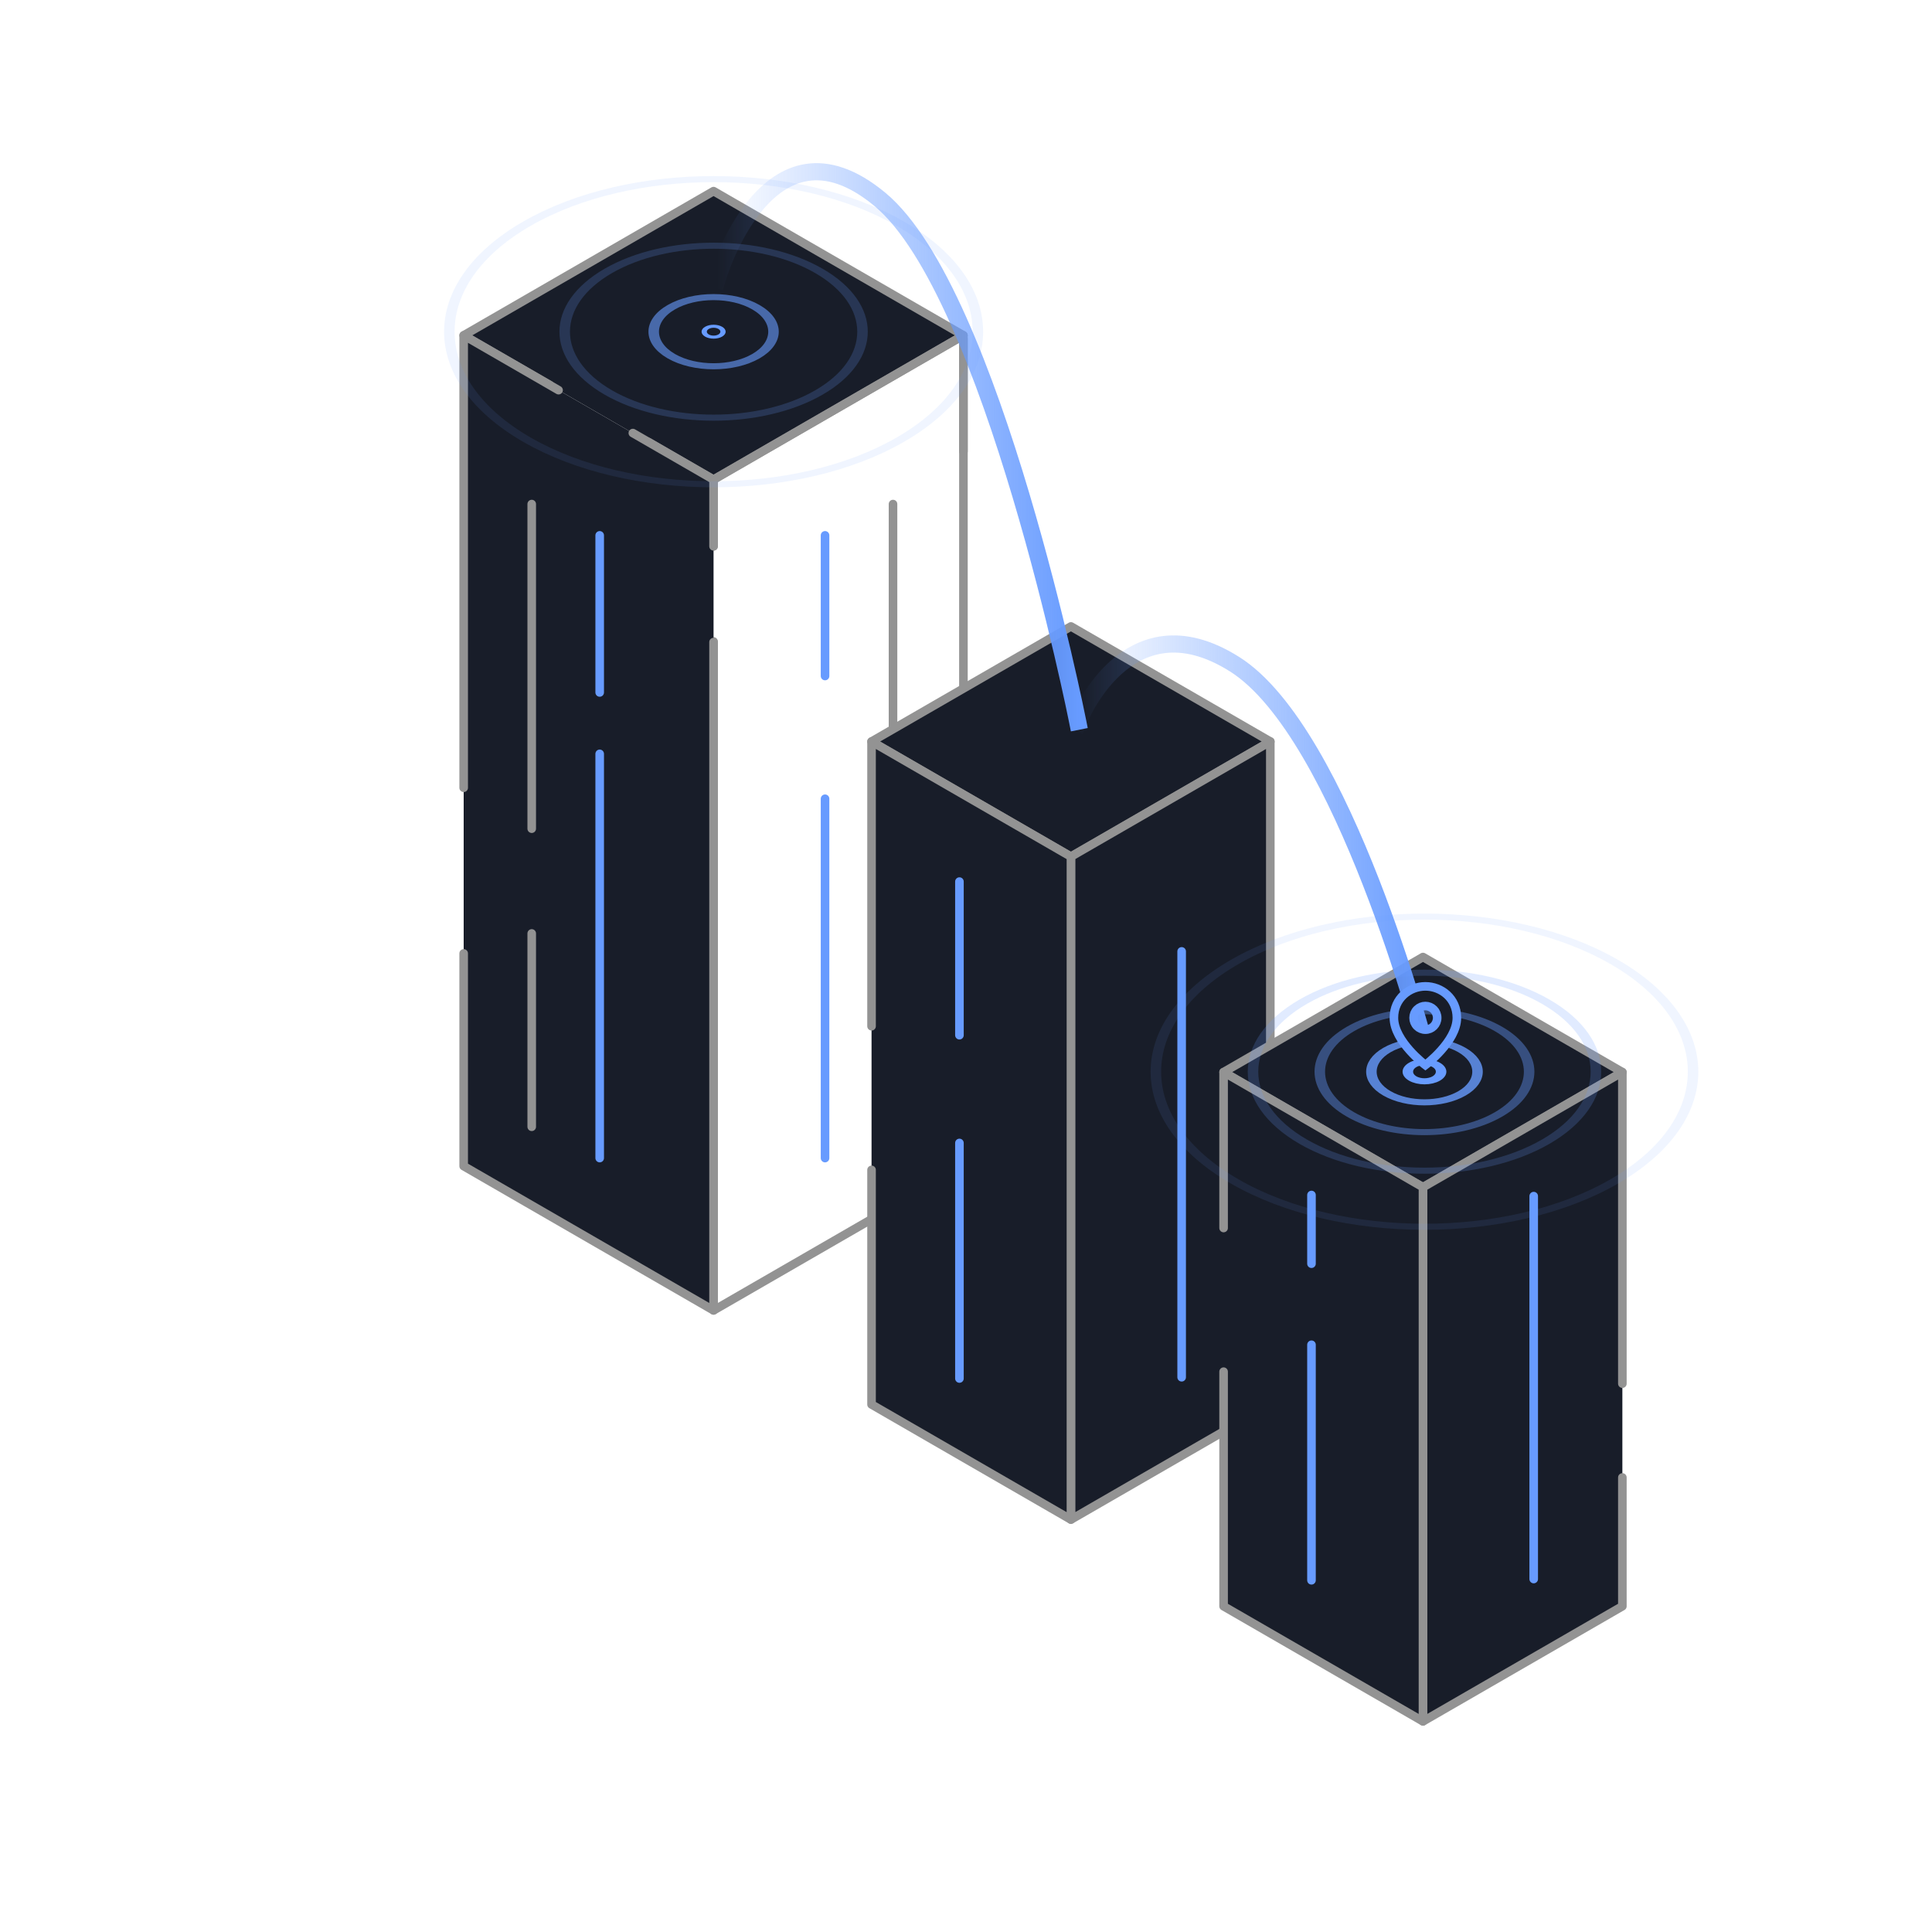 <svg width="450" height="450" viewBox="0 0 450 450" fill="none" xmlns="http://www.w3.org/2000/svg">
<g clip-path="url(#clip0)">
<path d="M151.07 102.986L166.2 111.716L224.4 78.116L166.2 44.516L108 78.116L128.04 89.686" fill="#181D29"/>
<path d="M151.07 102.986L166.2 111.716L224.4 78.116L166.2 44.516L108 78.116L128.04 89.686" stroke="#939393" stroke-width="2" stroke-linecap="round" stroke-linejoin="round"/>
<path d="M166.2 149.408L166.2 305.216L224.4 271.616V78.908" stroke="#939393" stroke-width="2" stroke-linecap="round" stroke-linejoin="round"/>
<path d="M224.4 105.166V78.116L166.2 111.716V127.246" stroke="#939393" stroke-width="2" stroke-linecap="round" stroke-linejoin="round"/>
<path d="M147.4 100.866L166.2 111.716V305.216L108 271.616V78.116L130.1 90.876" fill="#181D29"/>
<path d="M108 183.486V78.116L130.1 90.876" stroke="#939393" stroke-width="2" stroke-linecap="round" stroke-linejoin="round"/>
<path d="M166.2 149.556V305.216L108 271.616V222.066" stroke="#939393" stroke-width="2" stroke-linecap="round" stroke-linejoin="round"/>
<path d="M147.4 100.866L166.2 111.716V127.246" stroke="#939393" stroke-width="2" stroke-linecap="round" stroke-linejoin="round"/>
<path d="M123.85 217.416V262.446" stroke="#939393" stroke-width="2" stroke-linecap="round" stroke-linejoin="round"/>
<path d="M123.85 117.406V193.016" stroke="#939393" stroke-width="2" stroke-linecap="round" stroke-linejoin="round"/>
<path d="M139.68 175.586V269.736" stroke="#679BFF" stroke-width="2" stroke-linecap="round" stroke-linejoin="round"/>
<path d="M139.68 124.696V161.286" stroke="#679BFF" stroke-width="2" stroke-linecap="round" stroke-linejoin="round"/>
<path d="M208 239.726V262.446" stroke="#939393" stroke-width="2" stroke-linecap="round" stroke-linejoin="round"/>
<path d="M208 117.406V209.046" stroke="#939393" stroke-width="2" stroke-linecap="round" stroke-linejoin="round"/>
<path d="M192.17 186.046V269.736" stroke="#679BFF" stroke-width="2" stroke-linecap="round" stroke-linejoin="round"/>
<path d="M192.17 124.696V157.456" stroke="#679BFF" stroke-width="2" stroke-linecap="round" stroke-linejoin="round"/>
</g>
<path d="M203 172.718L249.44 199.528L295.88 172.718L249.44 145.908L203 172.718Z" fill="#181D29" stroke="#939393" stroke-width="2" stroke-linecap="round" stroke-linejoin="round"/>
<path d="M295.88 275.278V172.719L249.44 199.528V353.939L295.88 327.129V297.129" fill="#181D29"/>
<path d="M295.88 275.278V172.719L249.44 199.528V353.939L295.88 327.129V297.129" stroke="#939393" stroke-width="2" stroke-linecap="round" stroke-linejoin="round"/>
<path d="M203 239.028V172.719L249.44 199.528V353.939L203 327.129V272.489" fill="#181D29"/>
<path d="M203 239.028V172.719L249.44 199.528V353.939L203 327.129V272.489" stroke="#939393" stroke-width="2" stroke-linecap="round" stroke-linejoin="round"/>
<path d="M275.23 221.598V320.788" stroke="#679BFF" stroke-width="2" stroke-linecap="round" stroke-linejoin="round"/>
<path d="M223.47 266.219V321.079" stroke="#679BFF" stroke-width="2" stroke-linecap="round" stroke-linejoin="round"/>
<path d="M223.47 205.339V241.118" stroke="#679BFF" stroke-width="2" stroke-linecap="round" stroke-linejoin="round"/>
<path d="M285 249.718L331.44 276.528L377.88 249.718L331.44 222.908L285 249.718Z" fill="#181D29" stroke="#939393" stroke-width="2" stroke-linecap="round" stroke-linejoin="round"/>
<path d="M377.88 322.278V249.719L331.44 276.528V400.939L377.88 374.129V344.129" fill="#181D29"/>
<path d="M377.88 322.278V249.719L331.44 276.528V400.939L377.88 374.129V344.129" stroke="#939393" stroke-width="2" stroke-linecap="round" stroke-linejoin="round"/>
<path d="M285 286.028V249.719L331.44 276.528V400.939L285 374.129V319.489" fill="#181D29"/>
<path d="M285 286.028V249.719L331.44 276.528V400.939L285 374.129V319.489" stroke="#939393" stroke-width="2" stroke-linecap="round" stroke-linejoin="round"/>
<path d="M357.23 278.598V367.788" stroke="#679BFF" stroke-width="2" stroke-linecap="round" stroke-linejoin="round"/>
<path d="M305.47 313.219V368.079" stroke="#679BFF" stroke-width="2" stroke-linecap="round" stroke-linejoin="round"/>
<path d="M305.47 278.339V294.339" stroke="#679BFF" stroke-width="2" stroke-linecap="round" stroke-linejoin="round"/>
<circle r="1.79" transform="matrix(0.866 -0.5 0.866 0.5 166.213 77.257)" stroke="#679BFF"/>
<g opacity="0.6">
<circle r="11.392" transform="matrix(0.866 -0.5 0.866 0.5 166.213 77.257)" stroke="#679BFF" stroke-width="2"/>
</g>
<g opacity="0.2">
<circle r="28.321" transform="matrix(0.866 -0.5 0.866 0.5 166.213 77.257)" stroke="#679BFF" stroke-width="2"/>
</g>
<g opacity="0.1">
<circle r="50.26" transform="matrix(0.866 -0.5 0.866 0.5 166.213 77.257)" stroke="#679BFF" stroke-width="2"/>
</g>
<circle r="3.164" transform="matrix(0.866 -0.5 0.866 0.5 331.787 249.619)" stroke="#679BFF" stroke-width="2"/>
<g opacity="0.8">
<circle r="10.092" transform="matrix(0.866 -0.5 0.866 0.5 331.787 249.619)" stroke="#679BFF" stroke-width="2"/>
</g>
<g opacity="0.4">
<circle r="19.907" transform="matrix(0.866 -0.5 0.866 0.5 331.787 249.619)" stroke="#679BFF" stroke-width="2"/>
</g>
<g opacity="0.2">
<circle r="32.609" transform="matrix(0.866 -0.5 0.866 0.5 331.786 249.619)" stroke="#679BFF" stroke-width="2"/>
</g>
<g opacity="0.1">
<circle r="51.083" transform="matrix(0.866 -0.5 0.866 0.5 331.787 249.619)" stroke="#679BFF" stroke-width="2"/>
</g>
<path d="M167 65.099C167 65.099 178.709 24.686 204.927 46.421C231.145 68.156 251 168 251 168" stroke="url(#paint0_linear)" stroke-width="4" stroke-linecap="square"/>
<path d="M251 168.432C251 168.432 262.291 138.754 287.573 154.715C312.855 170.677 332 244 332 244" stroke="url(#paint1_linear)" stroke-width="4" stroke-linecap="square"/>
<g clip-path="url(#clip1)">
<path d="M332 248.075C332 248.075 324.667 242.575 324.667 237.075C324.667 232.492 328.333 229.742 332 229.742C335.667 229.742 339.333 232.492 339.333 237.075C339.333 242.575 332 248.075 332 248.075ZM332 239.825C332.729 239.825 333.429 239.535 333.945 239.02C334.46 238.504 334.75 237.805 334.75 237.075C334.75 236.346 334.46 235.646 333.945 235.131C333.429 234.615 332.729 234.325 332 234.325C331.271 234.325 330.571 234.615 330.055 235.131C329.54 235.646 329.25 236.346 329.25 237.075C329.25 237.805 329.54 238.504 330.055 239.02C330.571 239.535 331.271 239.825 332 239.825Z" fill="#181D29" stroke="#679BFF" stroke-width="2"/>
</g>
<defs>
<linearGradient id="paint0_linear" x1="251" y1="168" x2="167" y2="168" gradientUnits="userSpaceOnUse">
<stop stop-color="#679BFF"/>
<stop offset="1" stop-color="#679BFF" stop-opacity="0"/>
</linearGradient>
<linearGradient id="paint1_linear" x1="332" y1="244" x2="251" y2="244" gradientUnits="userSpaceOnUse">
<stop stop-color="#679BFF"/>
<stop offset="1" stop-color="#679BFF" stop-opacity="0"/>
</linearGradient>
<clipPath id="clip0">
<rect width="120" height="265" fill="white" transform="translate(106 41.908)"/>
</clipPath>
<clipPath id="clip1">
<rect width="22" height="22" fill="white" transform="translate(321 227.908)"/>
</clipPath>
</defs>
</svg>
